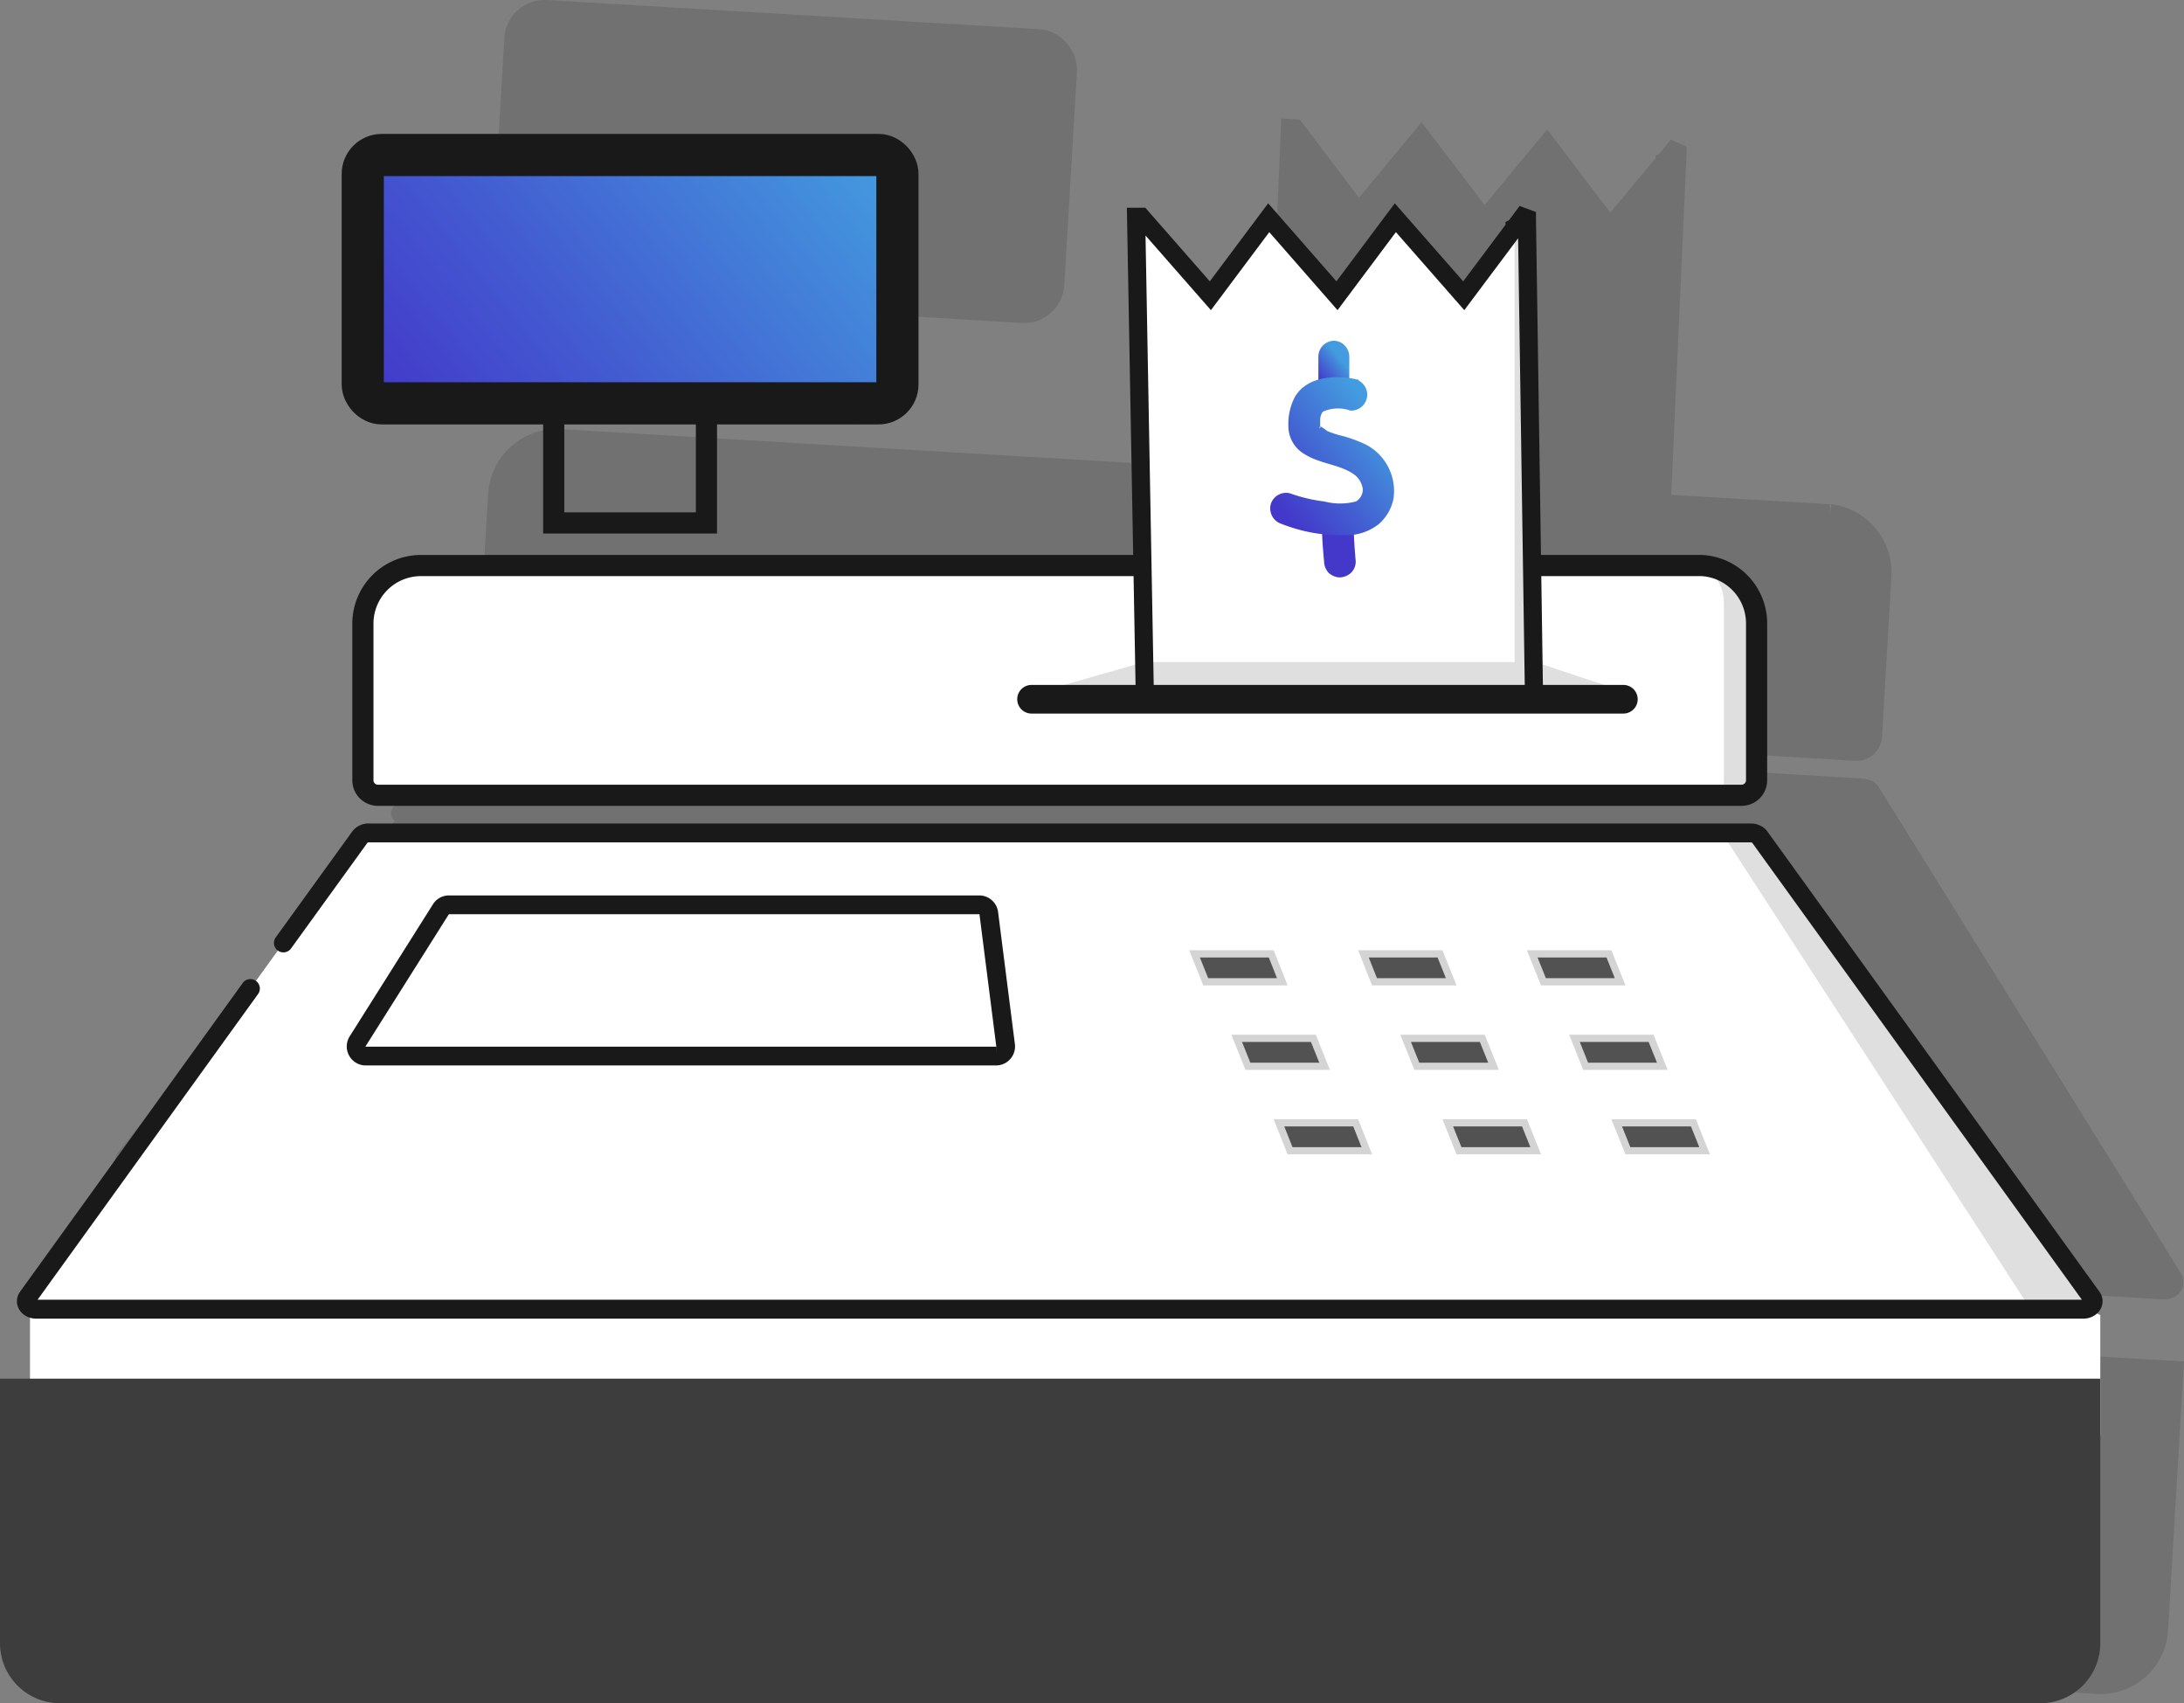<svg xmlns="http://www.w3.org/2000/svg" xmlns:xlink="http://www.w3.org/1999/xlink" viewBox="0 0 145.58 113.52"><rect x="0" y="0" width="145.58" height="113.52" fill="#808080" stroke="none"/><defs><linearGradient id="Dégradé_sans_nom_10" x1="56.39" y1="6.92" x2="27.61" y2="30.28" gradientUnits="userSpaceOnUse"><stop offset="0" stop-color="#439cdf"/><stop offset="0.62" stop-color="#435cd1"/><stop offset="1" stop-color="#4338ca"/></linearGradient><linearGradient id="Dégradé_sans_nom_10-2" x1="89.17" y1="36.26" x2="89.31" y2="36.26" xlink:href="#Dégradé_sans_nom_10"/><linearGradient id="Dégradé_sans_nom_17" x1="89.24" y1="37.45" x2="89.24" y2="35.09" gradientUnits="userSpaceOnUse"><stop offset="0.02" stop-color="#4338ca"/><stop offset="1" stop-color="#4338ca"/></linearGradient><linearGradient id="Dégradé_sans_nom_10-3" x1="89.67" y1="24.3" x2="88.09" y2="25.58" xlink:href="#Dégradé_sans_nom_10"/><linearGradient id="Dégradé_sans_nom_10-4" x1="92.13" y1="28.15" x2="85.22" y2="33.75" xlink:href="#Dégradé_sans_nom_10"/></defs><g id="Calque_2" data-name="Calque 2"><g id="Calque_1-2" data-name="Calque 1"><g opacity="0.12"><rect x="46.14" y="16.68" width="10.97" height="10.12" transform="translate(26.88 71.99) rotate(-86.61)" stroke="#000" stroke-miterlimit="10" stroke-width="1.41"/><rect x="34.58" y="2.37" width="35.4" height="16.78" rx="1.26" transform="translate(0.73 -3.07) rotate(3.39)" stroke="#000" stroke-miterlimit="10" stroke-width="2.83"/><path d="M125.37,38.42,124.75,49a1,1,0,0,1-1.06,1L33.55,44.57a1,1,0,0,1-.94-1.08L33.24,33a3.89,3.89,0,0,1,4.07-3.7l84.46,5,.21,0A3.88,3.88,0,0,1,125.37,38.42Z" stroke="#000" stroke-miterlimit="10" stroke-width="1.41"/><path d="M26.7,54.2l5.49-6.86a.73.73,0,0,1,.58-.23l89.48,5.3,1.91.11a.85.85,0,0,1,.33.1.54.54,0,0,1,.22.2l20.12,32.36c.24.38-.1.81-.61.78l-3.48-.21L8.91,78c-.5,0-.79-.5-.51-.85l16-19.95" stroke="#000" stroke-linecap="round" stroke-miterlimit="10" stroke-width="1.27"/><path d="M6.23,82.49,5.18,100.35a4,4,0,0,0,3.73,4.29l130.9,7.75a4,4,0,0,0,4.21-3.82l1.06-17.86" stroke="#000" stroke-miterlimit="10" stroke-width="1"/><polyline points="110.6 40.15 116.23 42.44 77.92 40.17 84.74 38.62" stroke="#000" stroke-miterlimit="10" stroke-width="1" opacity="0.14"/><polygon points="110.37 42.31 84.64 40.79 84.73 38.61 85.99 8.54 86.32 8.56 90.57 14.16 94.74 9.12 98.94 14.65 103.11 9.61 107.32 15.15 110.96 10.77 110.96 10.76 110.98 10.75 111.55 10.05 111.81 10.17 111.81 10.21 110.37 42.31" stroke="#000" stroke-linecap="round" stroke-miterlimit="10" stroke-width="1.22"/><line x1="77.14" y1="40.68" x2="116.27" y2="43" stroke="#000" stroke-linecap="round" stroke-miterlimit="10" stroke-width="1.92"/><path d="M37.27,52.53l-6,8.59a.65.65,0,0,0,.48,1l41.68,2.47a.65.65,0,0,0,.67-.69l-.58-9a.64.64,0,0,0-.59-.61L37.82,52.26A.65.65,0,0,0,37.27,52.53Z" stroke="#000" stroke-miterlimit="10" stroke-width="1.26"/><polygon points="86.56 58.24 87.35 60.67 92.93 61 92.14 58.57 86.56 58.24" stroke="#000" stroke-miterlimit="10" stroke-width="0.96" opacity="0.75"/><polygon points="97.72 58.9 98.51 61.33 104.1 61.66 103.31 59.23 97.72 58.9" stroke="#000" stroke-miterlimit="10" stroke-width="0.96" opacity="0.75"/><polygon points="108.89 59.56 109.68 61.99 115.26 62.32 114.47 59.89 108.89 59.56" stroke="#000" stroke-miterlimit="10" stroke-width="0.96" opacity="0.75"/><polygon points="89.01 64.1 89.8 66.53 95.39 66.86 94.6 64.43 89.01 64.1" stroke="#000" stroke-miterlimit="10" stroke-width="0.96" opacity="0.75"/><polygon points="100.18 64.77 100.97 67.19 106.55 67.53 105.76 65.09 100.18 64.77" stroke="#000" stroke-miterlimit="10" stroke-width="0.96" opacity="0.75"/><polygon points="111.34 65.43 112.13 67.86 117.71 68.19 116.92 65.76 111.34 65.43" stroke="#000" stroke-miterlimit="10" stroke-width="0.96" opacity="0.75"/><polygon points="91.47 69.97 92.26 72.4 97.84 72.73 97.05 70.3 91.47 69.97" stroke="#000" stroke-miterlimit="10" stroke-width="0.96" opacity="0.75"/><polygon points="102.63 70.63 103.42 73.06 109 73.39 108.21 70.96 102.63 70.63" stroke="#000" stroke-miterlimit="10" stroke-width="0.96" opacity="0.75"/><polygon points="113.8 71.29 114.59 73.72 120.17 74.05 119.38 71.62 113.8 71.29" stroke="#000" stroke-miterlimit="10" stroke-width="0.96" opacity="0.75"/><path d="M98.07,30.24c0,.79,0,1.57,0,2.36"/><path d="M97,30.24c0,.79,0,1.57,0,2.36a1.17,1.17,0,0,0,.31.75,1.06,1.06,0,0,0,1.5,0,1.08,1.08,0,0,0,.31-.75c0-.79,0-1.57,0-2.36a1.06,1.06,0,1,0-2.11,0Z"/><path d="M98.33,21.13l.14-2.39"/><path d="M99.39,21.13l.14-2.39A1.06,1.06,0,0,0,97.72,18a1.17,1.17,0,0,0-.31.75l-.14,2.39a1.06,1.06,0,0,0,.31.75,1,1,0,0,0,.75.31,1.08,1.08,0,0,0,.75-.31,1.2,1.2,0,0,0,.31-.75Z"/><path d="M99.72,21.43a4.45,4.45,0,0,0-1.85-.19,1.86,1.86,0,0,0-1,.38,2.31,2.31,0,0,0-.59,1.47,1.42,1.42,0,0,0,0,.74,1.19,1.19,0,0,0,.41.48c1,.76,2.42.85,3.36,1.7a2.45,2.45,0,0,1,.82,1.88,2,2,0,0,1-1.07,1.7,3,3,0,0,1-1.42.18,9.82,9.82,0,0,1-3.68-.95"/><path d="M100,20.41c-1.38-.43-3.29-.45-4.21.86a4,4,0,0,0-.58,1.9,2.18,2.18,0,0,0,1,2.06c.93.67,2.2.81,3,1.45a1.46,1.46,0,0,1,.61,1.14,1,1,0,0,1-.43.8,3.62,3.62,0,0,1-2,0,10,10,0,0,1-2.13-.68,1.09,1.09,0,0,0-1.45.38,1.07,1.07,0,0,0,.38,1.45c2.26,1.05,6.67,2.26,7.64-1.08a3.51,3.51,0,0,0-1.48-3.76,7.91,7.91,0,0,0-1.71-.82c-.22-.08-.49-.18-.67-.26s-.5-.34-.71-.42c0,0,.08.15,0,.08,0,.09,0,.09,0,0a.76.76,0,0,1,0-.15c0-.12,0-.25.05-.38s.09-.48.25-.57a2.73,2.73,0,0,1,1.82.09c1.3.41,1.86-1.64.56-2.05Z"/><path d="M125.37,38.42,124.75,49a1,1,0,0,1-1.06,1l-2.34-.14a.65.65,0,0,1,.4-.1.77.77,0,0,0,.82-.73l.71-12.06a2.86,2.86,0,0,0-1.3-2.59A3.88,3.88,0,0,1,125.37,38.42Z" stroke="#000" stroke-miterlimit="10" stroke-width="1" opacity="0.14"/><path d="M144.22,86l-3.48-.21L122.25,52.41l2.24.21a.54.54,0,0,1,.22.2l20.12,32.36C145.07,85.56,144.73,86,144.22,86Z" stroke="#000" stroke-miterlimit="10" stroke-width="1" opacity="0.14"/><polygon points="110.37 42.31 84.64 40.79 84.73 38.61 109.23 40.06 110.96 10.76 110.98 10.75 111.81 10.21 110.37 42.31" stroke="#000" stroke-miterlimit="10" stroke-width="1" opacity="0.14"/></g><rect x="36.91" y="24.03" width="10.18" height="10.82" fill="none" stroke="#191919" stroke-miterlimit="10" stroke-width="1.41"/><rect x="24.18" y="10.33" width="35.64" height="16.55" rx="1.26" stroke="#191919" stroke-miterlimit="10" stroke-width="2.81" fill="url(#Dégradé_sans_nom_10)"/><path d="M117.09,41.56V52a1,1,0,0,1-1,1H25.19a1,1,0,0,1-1-1V41.56a3.87,3.87,0,0,1,3.87-3.87h85.37A3.86,3.86,0,0,1,117.09,41.56Z" fill="#fff" stroke="#191919" stroke-miterlimit="10" stroke-width="1.41"/><polygon points="2 85.64 2 95.64 140 95.64 140 87.64 129 82.64 105 80.64 8 83.64 2 85.64" fill="#fff"/><path d="M18.89,62.84,24,55.77a.72.72,0,0,1,.57-.26h92.15a.77.77,0,0,1,.34.08.6.6,0,0,1,.23.18l22.14,30.68c.26.36-.06.8-.57.8H2.42c-.51,0-.83-.44-.57-.8L16.69,65.88" fill="#fff" stroke="#191919" stroke-linecap="round" stroke-miterlimit="10" stroke-width="1.26"/><path d="M0,91.88v17.63a4,4,0,0,0,4,4H136a4,4,0,0,0,4-4V91.88" fill="#3d3d3d"/><polyline points="102.34 44.12 108.14 46.05 69.52 46.05 76.28 44.12" fill="#191919" opacity="0.14"/><polygon points="102.25 46.26 76.31 46.26 76.27 44.12 75.73 14.45 76.07 14.45 80.68 19.71 84.57 14.51 89.12 19.71 93.01 14.51 97.57 19.71 100.96 15.18 100.96 15.17 100.98 15.16 101.51 14.45 101.78 14.55 101.78 14.59 102.25 46.26" fill="#fff" stroke="#191919" stroke-linecap="round" stroke-miterlimit="10" stroke-width="1.21"/><line x1="68.76" y1="46.6" x2="108.21" y2="46.6" fill="none" stroke="#191919" stroke-linecap="round" stroke-miterlimit="10" stroke-width="1.91"/><path d="M29.4,60.58l-5.55,8.8a.64.64,0,0,0,.54,1h42a.64.64,0,0,0,.64-.72l-1.12-8.8a.64.64,0,0,0-.63-.56H29.94A.63.63,0,0,0,29.4,60.58Z" fill="none" stroke="#191919" stroke-miterlimit="10" stroke-width="1.25"/><polygon points="79.27 63.33 80.21 65.67 85.83 65.67 84.9 63.33 79.27 63.33" fill="#191919" stroke="#fff" stroke-miterlimit="10" stroke-width="0.96" opacity="0.75"/><polygon points="90.53 63.33 91.46 65.67 97.09 65.67 96.15 63.33 90.53 63.33" fill="#191919" stroke="#fff" stroke-miterlimit="10" stroke-width="0.96" opacity="0.75"/><polygon points="101.78 63.33 102.72 65.67 108.35 65.67 107.41 63.33 101.78 63.33" fill="#191919" stroke="#fff" stroke-miterlimit="10" stroke-width="0.96" opacity="0.75"/><polygon points="82.08 68.96 83.02 71.3 88.65 71.3 87.71 68.96 82.08 68.96" fill="#191919" stroke="#fff" stroke-miterlimit="10" stroke-width="0.96" opacity="0.75"/><polygon points="93.34 68.96 94.28 71.3 99.91 71.3 98.97 68.96 93.34 68.96" fill="#191919" stroke="#fff" stroke-miterlimit="10" stroke-width="0.96" opacity="0.75"/><polygon points="104.6 68.96 105.53 71.3 111.16 71.3 110.22 68.96 104.6 68.96" fill="#191919" stroke="#fff" stroke-miterlimit="10" stroke-width="0.96" opacity="0.75"/><polygon points="84.9 74.59 85.83 76.93 91.46 76.93 90.53 74.59 84.9 74.59" fill="#191919" stroke="#fff" stroke-miterlimit="10" stroke-width="0.96" opacity="0.75"/><polygon points="96.15 74.59 97.09 76.93 102.72 76.93 101.78 74.59 96.15 74.59" fill="#191919" stroke="#fff" stroke-miterlimit="10" stroke-width="0.96" opacity="0.75"/><polygon points="107.41 74.59 108.35 76.93 113.98 76.93 113.04 74.59 107.41 74.59" fill="#191919" stroke="#fff" stroke-miterlimit="10" stroke-width="0.96" opacity="0.75"/><path d="M89.17,35.1c0,.78.07,1.55.14,2.32" fill="url(#Dégradé_sans_nom_10-2)"/><path d="M88.12,35.1c0,.78.07,1.55.14,2.32a1.14,1.14,0,0,0,.3.75,1.12,1.12,0,0,0,.75.31,1.15,1.15,0,0,0,.75-.31,1.06,1.06,0,0,0,.31-.75c-.07-.77-.12-1.54-.14-2.32a1.08,1.08,0,0,0-.31-.74,1.06,1.06,0,0,0-1.8.74Z" fill="url(#Dégradé_sans_nom_17)"/><path d="M89.94,26.12V23.76a1.08,1.08,0,0,0-.31-.74,1,1,0,0,0-.75-.31,1.06,1.06,0,0,0-1,1.05v2.36a1.1,1.1,0,0,0,.31.75,1.05,1.05,0,0,0,1.8-.75Z" fill="url(#Dégradé_sans_nom_10-3)"/><path d="M90.58,25.32c-1.42-.35-3.36-.3-4.23,1.07a3.85,3.85,0,0,0-.47,2A2.16,2.16,0,0,0,87,30.29c1,.62,2.31.67,3.22,1.3a1.45,1.45,0,0,1,.62,1,.92.92,0,0,1-.46.83,4.15,4.15,0,0,1-2.1,0A10.26,10.26,0,0,1,86,32.88a1.07,1.07,0,0,0-1.3.74,1.09,1.09,0,0,0,.74,1.3,10.84,10.84,0,0,0,4.25.75,3.49,3.49,0,0,0,2.2-.73,3,3,0,0,0,1-1.73,3.49,3.49,0,0,0-1.82-3.57A8.8,8.8,0,0,0,89.27,29a7.35,7.35,0,0,1-.79-.27A5.29,5.29,0,0,0,88,28.4c-.17,0,.1,0,0,.11s0-.1,0-.15,0-.34,0-.42a1,1,0,0,1,.17-.5A2.46,2.46,0,0,1,90,27.36a1.06,1.06,0,0,0,.56-2Z" fill="url(#Dégradé_sans_nom_10-4)"/><path d="M117.09,41.56V52a1,1,0,0,1-1,1h-2.36a.69.69,0,0,1,.39-.11.78.78,0,0,0,.79-.77V40.17a2.8,2.8,0,0,0-1.47-2.47A3.86,3.86,0,0,1,117.09,41.56Z" fill="#191919" opacity="0.14"/><path d="M138.85,87.25h-3.5L114.78,55.51l2.27.08a.6.6,0,0,1,.23.18l22.14,30.68C139.68,86.81,139.36,87.25,138.85,87.25Z" fill="#191919" opacity="0.14"/><polygon points="102.25 46.26 76.31 46.26 76.27 44.12 100.96 44.12 100.96 15.17 100.98 15.16 101.78 14.59 102.25 46.26" fill="#191919" opacity="0.14"/></g></g></svg>